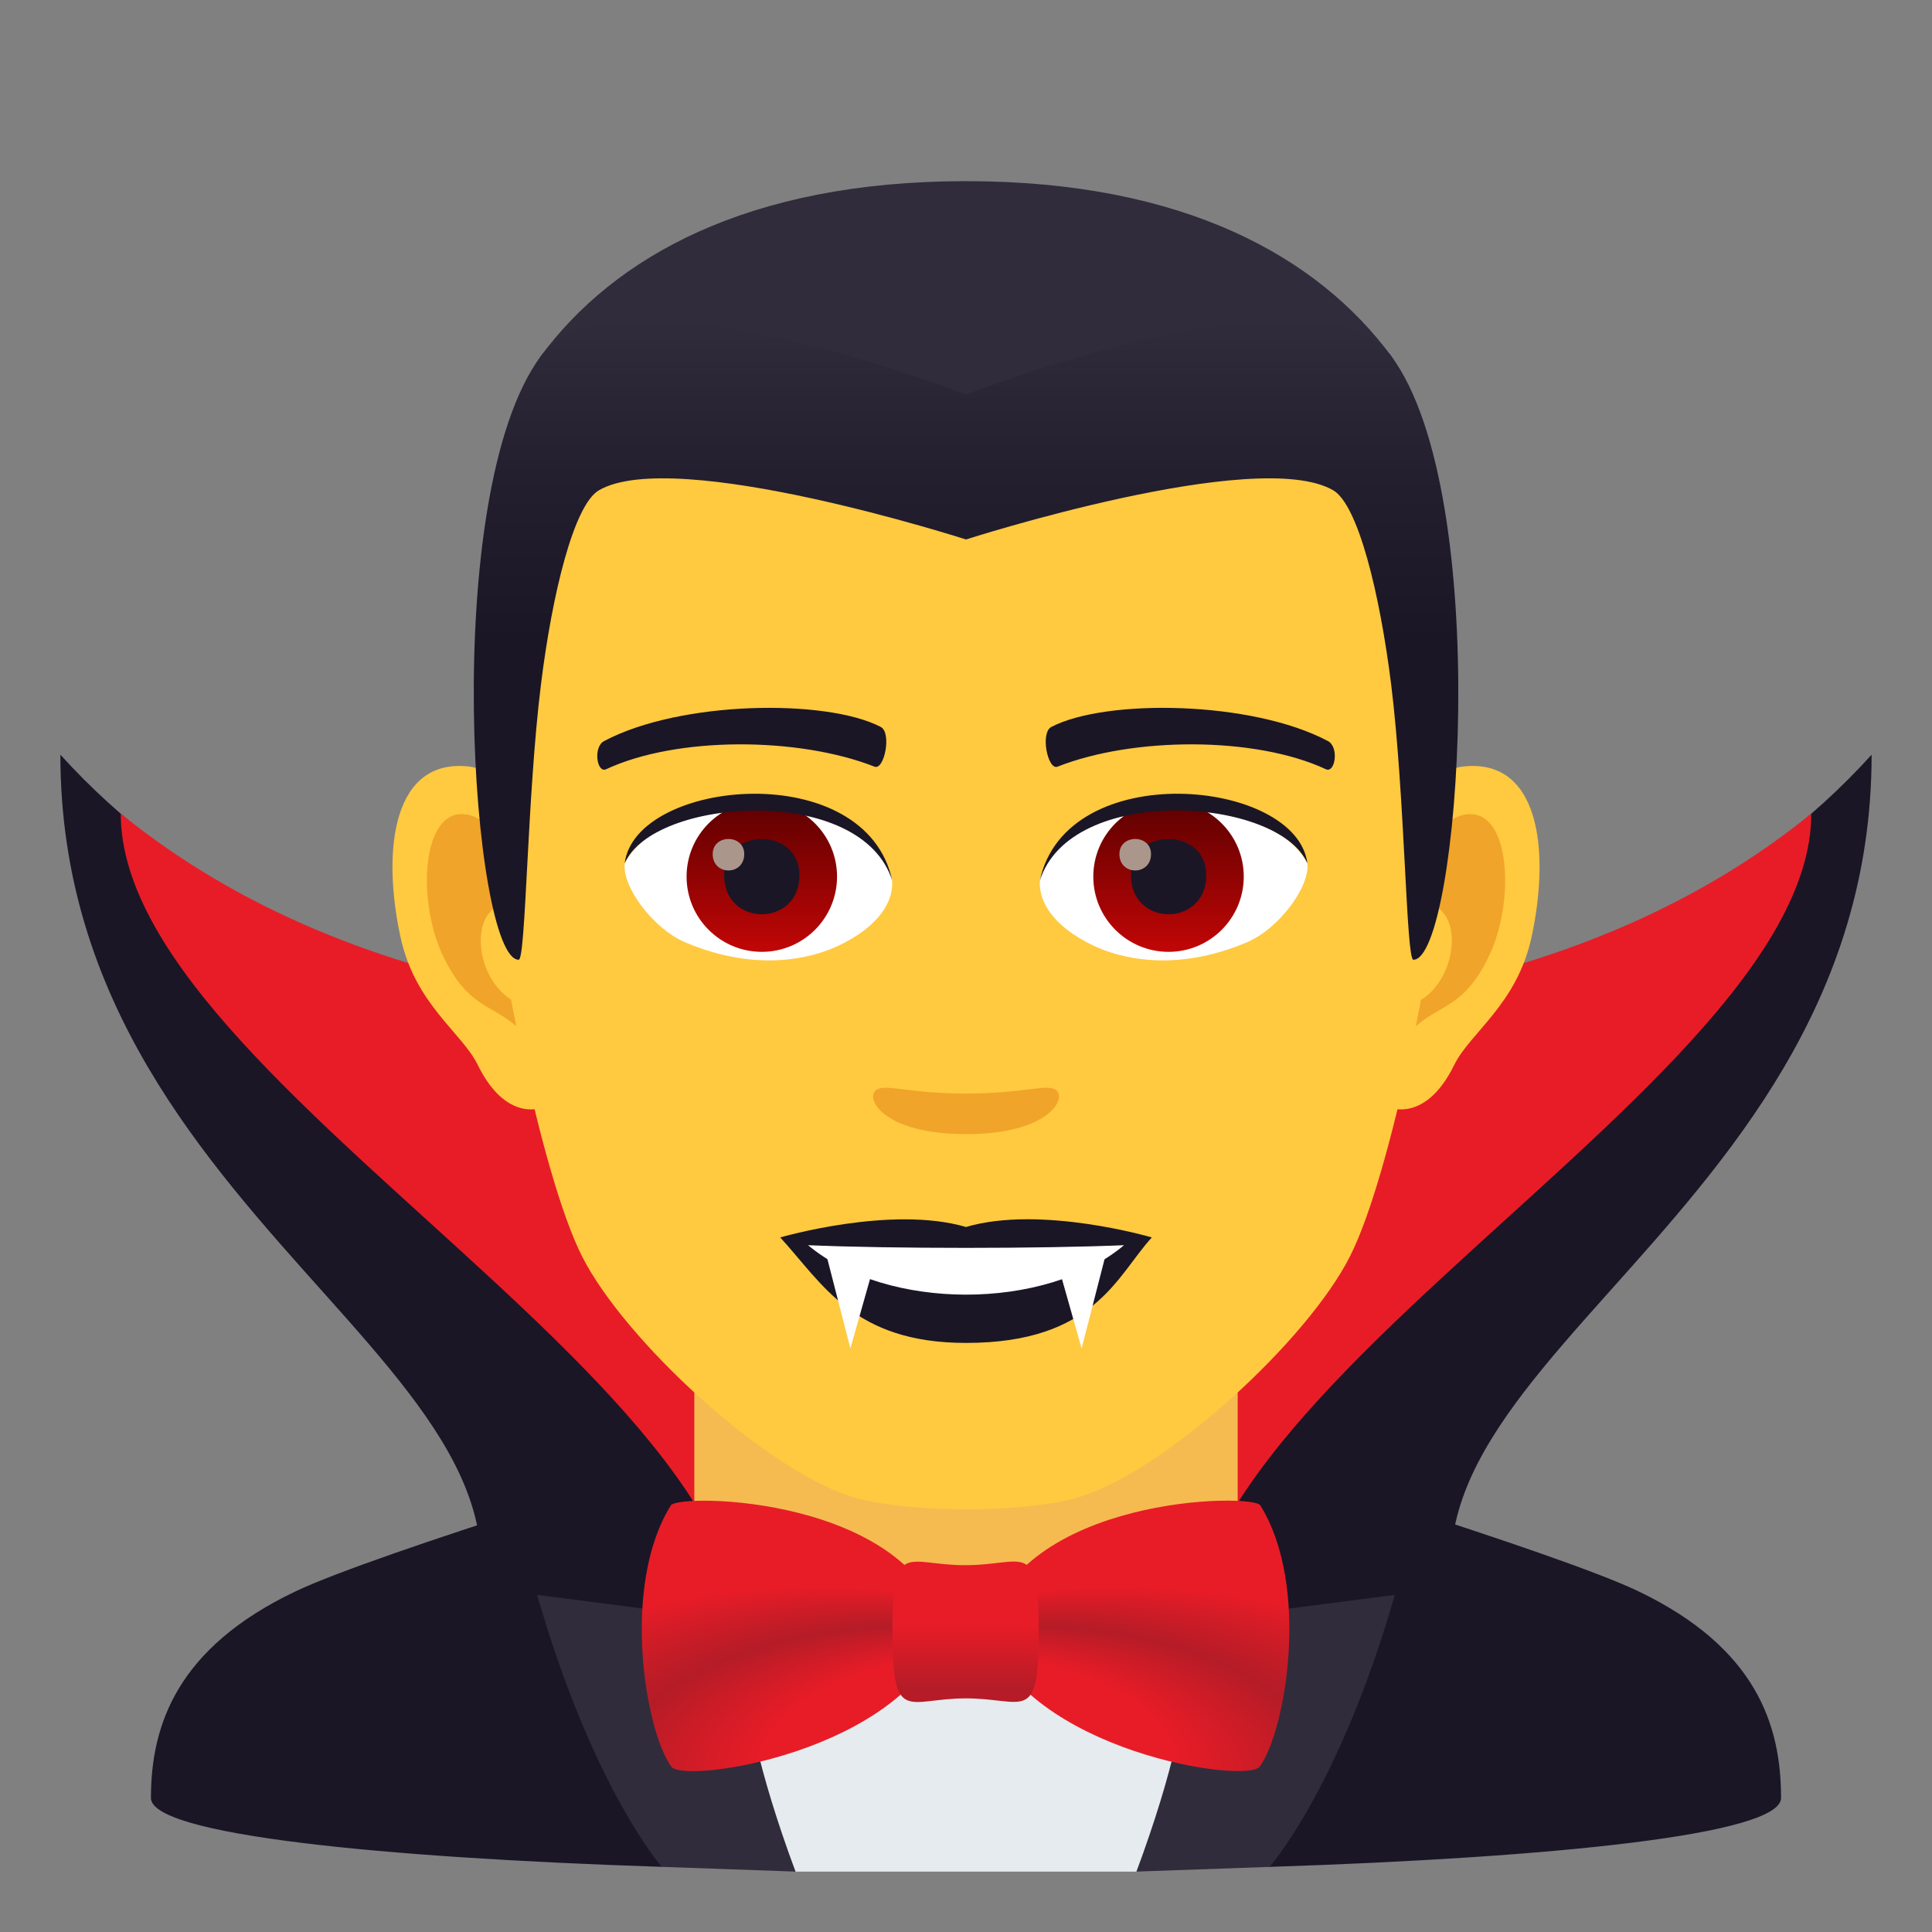 <?xml version="1.0" encoding="utf-8"?>
<!-- Generator: Adobe Illustrator 15.0.0, SVG Export Plug-In . SVG Version: 6.00 Build 0)  -->
<!DOCTYPE svg PUBLIC "-//W3C//DTD SVG 1.1//EN" "http://www.w3.org/Graphics/SVG/1.1/DTD/svg11.dtd">
<svg version="1.1" id="Layer_1" xmlns:x="http://ns.adobe.com/Extensibility/1.0/" xmlns:i="http://ns.adobe.com/AdobeIllustrator/10.0/" xmlns:graph="http://ns.adobe.com/Graphs/1.0/"
	 xmlns="http://www.w3.org/2000/svg" xmlns:xlink="http://www.w3.org/1999/xlink" xmlns:a="http://ns.adobe.com/AdobeSVGViewerExtensions/3.0/"
	 x="0px" y="0px" width="64px" height="64px" viewBox="0 0 64 64" enable-background="new 0 0 64 64" xml:space="preserve">
<rect x="0" y="0" width="64" height="64" fill="#808080" stroke="none"/>
<path fill="#1A1626" d="M9.786,52.718c2.702-1.289,13.492-4.544,13.492-4.544L40.7,48.138c0,0,10.89,3.283,13.575,4.576
	C58.18,54.587,59,57.144,59,59.56c0,1.213-7.519,1.975-16.944,2.283c-5.553-2.62-14.469-2.558-20.134-0.001
	C12.506,61.533,5,60.772,5,59.56C5,57.14,5.871,54.583,9.786,52.718z"/>
<path fill="#1A1626" d="M62,25c-8.074,8.921-20.783,8.976-30,8.97C22.783,33.976,10.076,33.921,2,25
	c0,16.411,19.279,21.005,12.486,30.964c-2.146,3.146,37.176,3.146,35.029,0C42.723,46.005,62,41.411,62,25z"/>
<path fill="#E81C27" d="M32,33.97c-9.217,0.006-19.984-0.515-28-7.017c0,9.726,26.279,21.067,19.486,31.024
	c-2.146,3.148,19.174,3.148,17.027,0c-6.793-9.957,19.488-21.299,19.488-31.024C51.986,33.455,41.217,33.976,32,33.97z"/>
<path fill="#F5BB51" d="M23,49.946c0,0,2.889,2.832,9,2.832c6.113,0,9-2.832,9-2.832v-8.035H23V49.946z"/>
<path id="Path_759_" fill="#FFC940" d="M48.441,25.395c-2.545,0.307-4.383,8.813-2.781,11.06c0.225,0.313,1.535,0.814,2.508-1.168
	c0.539-1.098,2.092-2.013,2.574-4.276C51.359,28.109,50.975,25.088,48.441,25.395z"/>
<path id="Path_758_" fill="#FFC940" d="M15.561,25.395c2.545,0.307,4.383,8.813,2.781,11.06c-0.225,0.313-1.535,0.814-2.51-1.168
	c-0.537-1.098-2.092-2.013-2.572-4.276C12.641,28.109,13.027,25.088,15.561,25.395z"/>
<path id="Path_757_" fill="#F0A429" d="M48.373,27.023c-0.664,0.209-1.389,1.221-1.781,2.898c2.32-0.498,1.74,3.361-0.277,3.434
	c0.02,0.389,0.045,0.786,0.094,1.206c0.971-1.407,1.959-0.843,2.938-2.938C50.227,29.734,50.018,26.51,48.373,27.023z"/>
<path id="Path_756_" fill="#F0A429" d="M17.41,29.918c-0.395-1.676-1.117-2.686-1.781-2.895c-1.643-0.514-1.855,2.711-0.973,4.6
	c0.979,2.096,1.967,1.531,2.939,2.938c0.047-0.42,0.074-0.819,0.09-1.208C15.689,33.26,15.117,29.447,17.41,29.918z"/>
<path id="Path_755_" fill="#FFC940" d="M32,9.035c-11.027,0-16.34,8.328-15.676,19.908c0.133,2.33,1.582,9.929,2.947,12.655
	c1.398,2.789,6.074,7.09,8.938,7.98c1.811,0.561,5.773,0.561,7.582,0c2.865-0.891,7.543-5.191,8.939-7.98
	c1.369-2.727,2.814-10.323,2.945-12.655C48.344,17.363,43.031,9.035,32,9.035z"/>
<path id="Path_754_" fill="#1A1626" d="M43.982,24.545c-2.521-1.336-7.348-1.4-9.146-0.469c-0.387,0.178-0.131,1.441,0.193,1.322
	c2.504-0.99,6.547-1.012,8.893,0.084C44.234,25.625,44.365,24.73,43.982,24.545z"/>
<path id="Path_753_" fill="#1A1626" d="M20.02,24.545c2.521-1.336,7.346-1.4,9.146-0.469c0.385,0.178,0.131,1.441-0.193,1.322
	c-2.51-0.99-6.547-1.012-8.895,0.084C19.768,25.625,19.639,24.73,20.02,24.545z"/>
<path id="Path_752_" fill="#F0A429" d="M34.977,36.108c-0.314-0.219-1.053,0.119-2.977,0.119c-1.92,0-2.66-0.338-2.975-0.119
	c-0.377,0.266,0.223,1.461,2.975,1.461C34.754,37.569,35.355,36.374,34.977,36.108z"/>
<path id="Path_751_" fill="#1A1626" d="M32,40.646c-2.479-0.729-6.154,0.346-6.154,0.346c1.398,1.521,2.424,3.494,6.154,3.494
	c4.275,0,5.002-2.24,6.156-3.494C38.156,40.991,34.48,39.911,32,40.646z"/>
<path id="Path_750_" fill="#FFFFFF" d="M26.768,41.249c2.602,2.176,7.852,2.191,10.467,0C34.463,41.366,29.559,41.368,26.768,41.249
	z"/>
<path id="Path_749_" fill="#FFFFFF" d="M29.547,29.086c0.094,0.73-0.402,1.594-1.773,2.242c-0.871,0.412-2.686,0.896-5.066-0.107
	c-1.066-0.449-2.107-1.848-2.014-2.623C21.984,26.168,28.338,25.813,29.547,29.086z"/>
<linearGradient id="Oval_1_" gradientUnits="userSpaceOnUse" x1="-424.582" y1="477.465" x2="-424.582" y2="478.224" gradientTransform="matrix(6.57 0 0 -6.57 2814.78 3168.528)">
	<stop  offset="0" style="stop-color:#C20606"/>
	<stop  offset="1" style="stop-color:#5E0000"/>
	<a:midPointStop  offset="0" style="stop-color:#C20606"/>
	<a:midPointStop  offset="0.5" style="stop-color:#C20606"/>
	<a:midPointStop  offset="1" style="stop-color:#5E0000"/>
</linearGradient>
<circle id="Oval_118_" fill="url(#Oval_1_)" cx="25.236" cy="29.039" r="2.492"/>
<path id="Path_748_" fill="#1A1626" d="M23.988,28.992c0,1.725,2.496,1.725,2.496,0C26.484,27.393,23.988,27.393,23.988,28.992z"/>
<path id="Path_747_" fill="#AB968C" d="M23.609,28.293c0,0.723,1.045,0.723,1.045,0C24.654,27.625,23.609,27.625,23.609,28.293z"/>
<path id="Path_746_" fill="#1A1626" d="M29.559,29.182c-1.014-3.25-7.926-2.77-8.865-0.584
	C21.041,25.799,28.695,25.059,29.559,29.182z"/>
<path id="Path_745_" fill="#FFFFFF" d="M34.455,29.086c-0.094,0.73,0.4,1.594,1.773,2.242c0.871,0.412,2.684,0.896,5.064-0.107
	c1.07-0.449,2.109-1.848,2.016-2.623C42.018,26.168,35.662,25.813,34.455,29.086z"/>
<linearGradient id="Oval_2_" gradientUnits="userSpaceOnUse" x1="-425.23" y1="477.465" x2="-425.23" y2="478.224" gradientTransform="matrix(6.57 0 0 -6.57 2832.511 3168.528)">
	<stop  offset="0" style="stop-color:#C20606"/>
	<stop  offset="1" style="stop-color:#5E0000"/>
	<a:midPointStop  offset="0" style="stop-color:#C20606"/>
	<a:midPointStop  offset="0.5" style="stop-color:#C20606"/>
	<a:midPointStop  offset="1" style="stop-color:#5E0000"/>
</linearGradient>
<circle id="Oval_117_" fill="url(#Oval_2_)" cx="38.709" cy="29.039" r="2.492"/>
<path id="Path_744_" fill="#1A1626" d="M37.463,28.992c0,1.725,2.496,1.725,2.496,0C39.959,27.393,37.463,27.393,37.463,28.992z"/>
<path id="Path_743_" fill="#AB968C" d="M37.082,28.293c0,0.723,1.047,0.723,1.047,0C38.129,27.625,37.082,27.625,37.082,28.293z"/>
<path id="Path_742_" fill="#1A1626" d="M34.443,29.182c1.012-3.248,7.92-2.783,8.865-0.584
	C42.957,25.799,35.307,25.059,34.443,29.182z"/>
<path fill="#302C3B" d="M46.086,11.794C43.672,8.533,39.254,6.001,32,6.001c-7.252,0-11.668,2.532-14.082,5.793
	C14.5,16.41,49.502,16.41,46.086,11.794z"/>
<linearGradient id="SVGID_1_" gradientUnits="userSpaceOnUse" x1="32.002" y1="31.793" x2="32.002" y2="10.615">
	<stop  offset="0.5" style="stop-color:#1A1626"/>
	<stop  offset="0.757" style="stop-color:#231F2F"/>
	<stop  offset="1" style="stop-color:#302C3B"/>
	<a:midPointStop  offset="0.5" style="stop-color:#1A1626"/>
	<a:midPointStop  offset="0.6" style="stop-color:#1A1626"/>
	<a:midPointStop  offset="1" style="stop-color:#302C3B"/>
</linearGradient>
<path fill="url(#SVGID_1_)" d="M46.086,11.794C43.672,8.533,32,13.069,32,13.069s-11.668-4.536-14.082-1.275
	C14.5,16.41,15.66,31.793,17.182,31.793c0.24,0,0.275-5.381,0.736-9.104c0.373-3.029,1.094-5.969,1.924-6.449
	C22.373,14.773,32,17.871,32,17.871s9.629-3.098,12.162-1.631c0.828,0.48,1.547,3.42,1.924,6.449
	c0.459,3.723,0.494,9.104,0.734,9.104C48.342,31.793,49.502,16.41,46.086,11.794z"/>
<polygon fill="#E6EBEF" points="23.276,54.345 26.352,61.999 37.647,61.999 40.722,54.345 "/>
<path fill="#302C3B" d="M42.056,61.843c0,0,2.307-2.6,4.15-9.01l-7.123,0.918c0,0,1.102,1.385-1.436,8.248L42.056,61.843z"/>
<path fill="#302C3B" d="M21.922,61.842c0,0-2.286-2.599-4.128-9.009l7.121,0.918c0,0-1.103,1.385,1.437,8.248L21.922,61.842z"/>
<radialGradient id="SVGID_2_" cx="690.419" cy="-134.912" r="29.205" fx="667.051" fy="-124.315" gradientTransform="matrix(-0.961 -1.000000e-004 -5.047310e-005 -0.505 679.47 -5.424)" gradientUnits="userSpaceOnUse">
	<stop  offset="0.261" style="stop-color:#E81C27"/>
	<stop  offset="0.364" style="stop-color:#B51C27"/>
	<stop  offset="0.503" style="stop-color:#E81C27"/>
	<a:midPointStop  offset="0.261" style="stop-color:#E81C27"/>
	<a:midPointStop  offset="0.5" style="stop-color:#E81C27"/>
	<a:midPointStop  offset="0.364" style="stop-color:#B51C27"/>
	<a:midPointStop  offset="0.5" style="stop-color:#B51C27"/>
	<a:midPointStop  offset="0.503" style="stop-color:#E81C27"/>
</radialGradient>
<path fill="url(#SVGID_2_)" d="M31.311,54.065c-1.404,3.967-8.645,5.043-9.072,4.459c-0.869-1.191-1.674-6-0.016-8.656
	C22.479,49.458,30.238,49.552,31.311,54.065z"/>
<radialGradient id="SVGID_3_" cx="17.977" cy="-134.605" r="29.203" fx="-5.39" fy="-124.009" gradientTransform="matrix(0.961 -3.000000e-004 1.514193e-004 -0.505 30.932 -5.338)" gradientUnits="userSpaceOnUse">
	<stop  offset="0.261" style="stop-color:#E81C27"/>
	<stop  offset="0.364" style="stop-color:#B51C27"/>
	<stop  offset="0.503" style="stop-color:#E81C27"/>
	<a:midPointStop  offset="0.261" style="stop-color:#E81C27"/>
	<a:midPointStop  offset="0.5" style="stop-color:#E81C27"/>
	<a:midPointStop  offset="0.364" style="stop-color:#B51C27"/>
	<a:midPointStop  offset="0.5" style="stop-color:#B51C27"/>
	<a:midPointStop  offset="0.503" style="stop-color:#E81C27"/>
</radialGradient>
<path fill="url(#SVGID_3_)" d="M32.658,54.065c1.404,3.967,8.646,5.041,9.073,4.455c0.869-1.191,1.675-5.998,0.018-8.654
	C41.493,49.456,33.733,49.552,32.658,54.065z"/>
<linearGradient id="SVGID_4_" gradientUnits="userSpaceOnUse" x1="70.024" y1="56.533" x2="70.024" y2="51.881" gradientTransform="matrix(1.136 -2.000000e-004 -2.000000e-004 1 -47.544 -0.138)">
	<stop  offset="0.097" style="stop-color:#B51C27"/>
	<stop  offset="0.551" style="stop-color:#E81C27"/>
	<a:midPointStop  offset="0.097" style="stop-color:#B51C27"/>
	<a:midPointStop  offset="0.5" style="stop-color:#B51C27"/>
	<a:midPointStop  offset="0.551" style="stop-color:#E81C27"/>
</linearGradient>
<path fill="url(#SVGID_4_)" d="M31.989,56.261c-1.941,0.002-2.421,0.893-2.427-2.203c-0.003-3.098,0.479-2.205,2.422-2.209
	c1.941,0,2.421-0.896,2.426,2.203C34.414,57.147,33.933,56.259,31.989,56.261z"/>
<polygon fill="#FFFFFF" points="27.299,41.28 28.17,44.669 29.098,41.392 "/>
<polygon fill="#FFFFFF" points="36.701,41.28 35.83,44.669 34.902,41.392 "/>
</svg>
